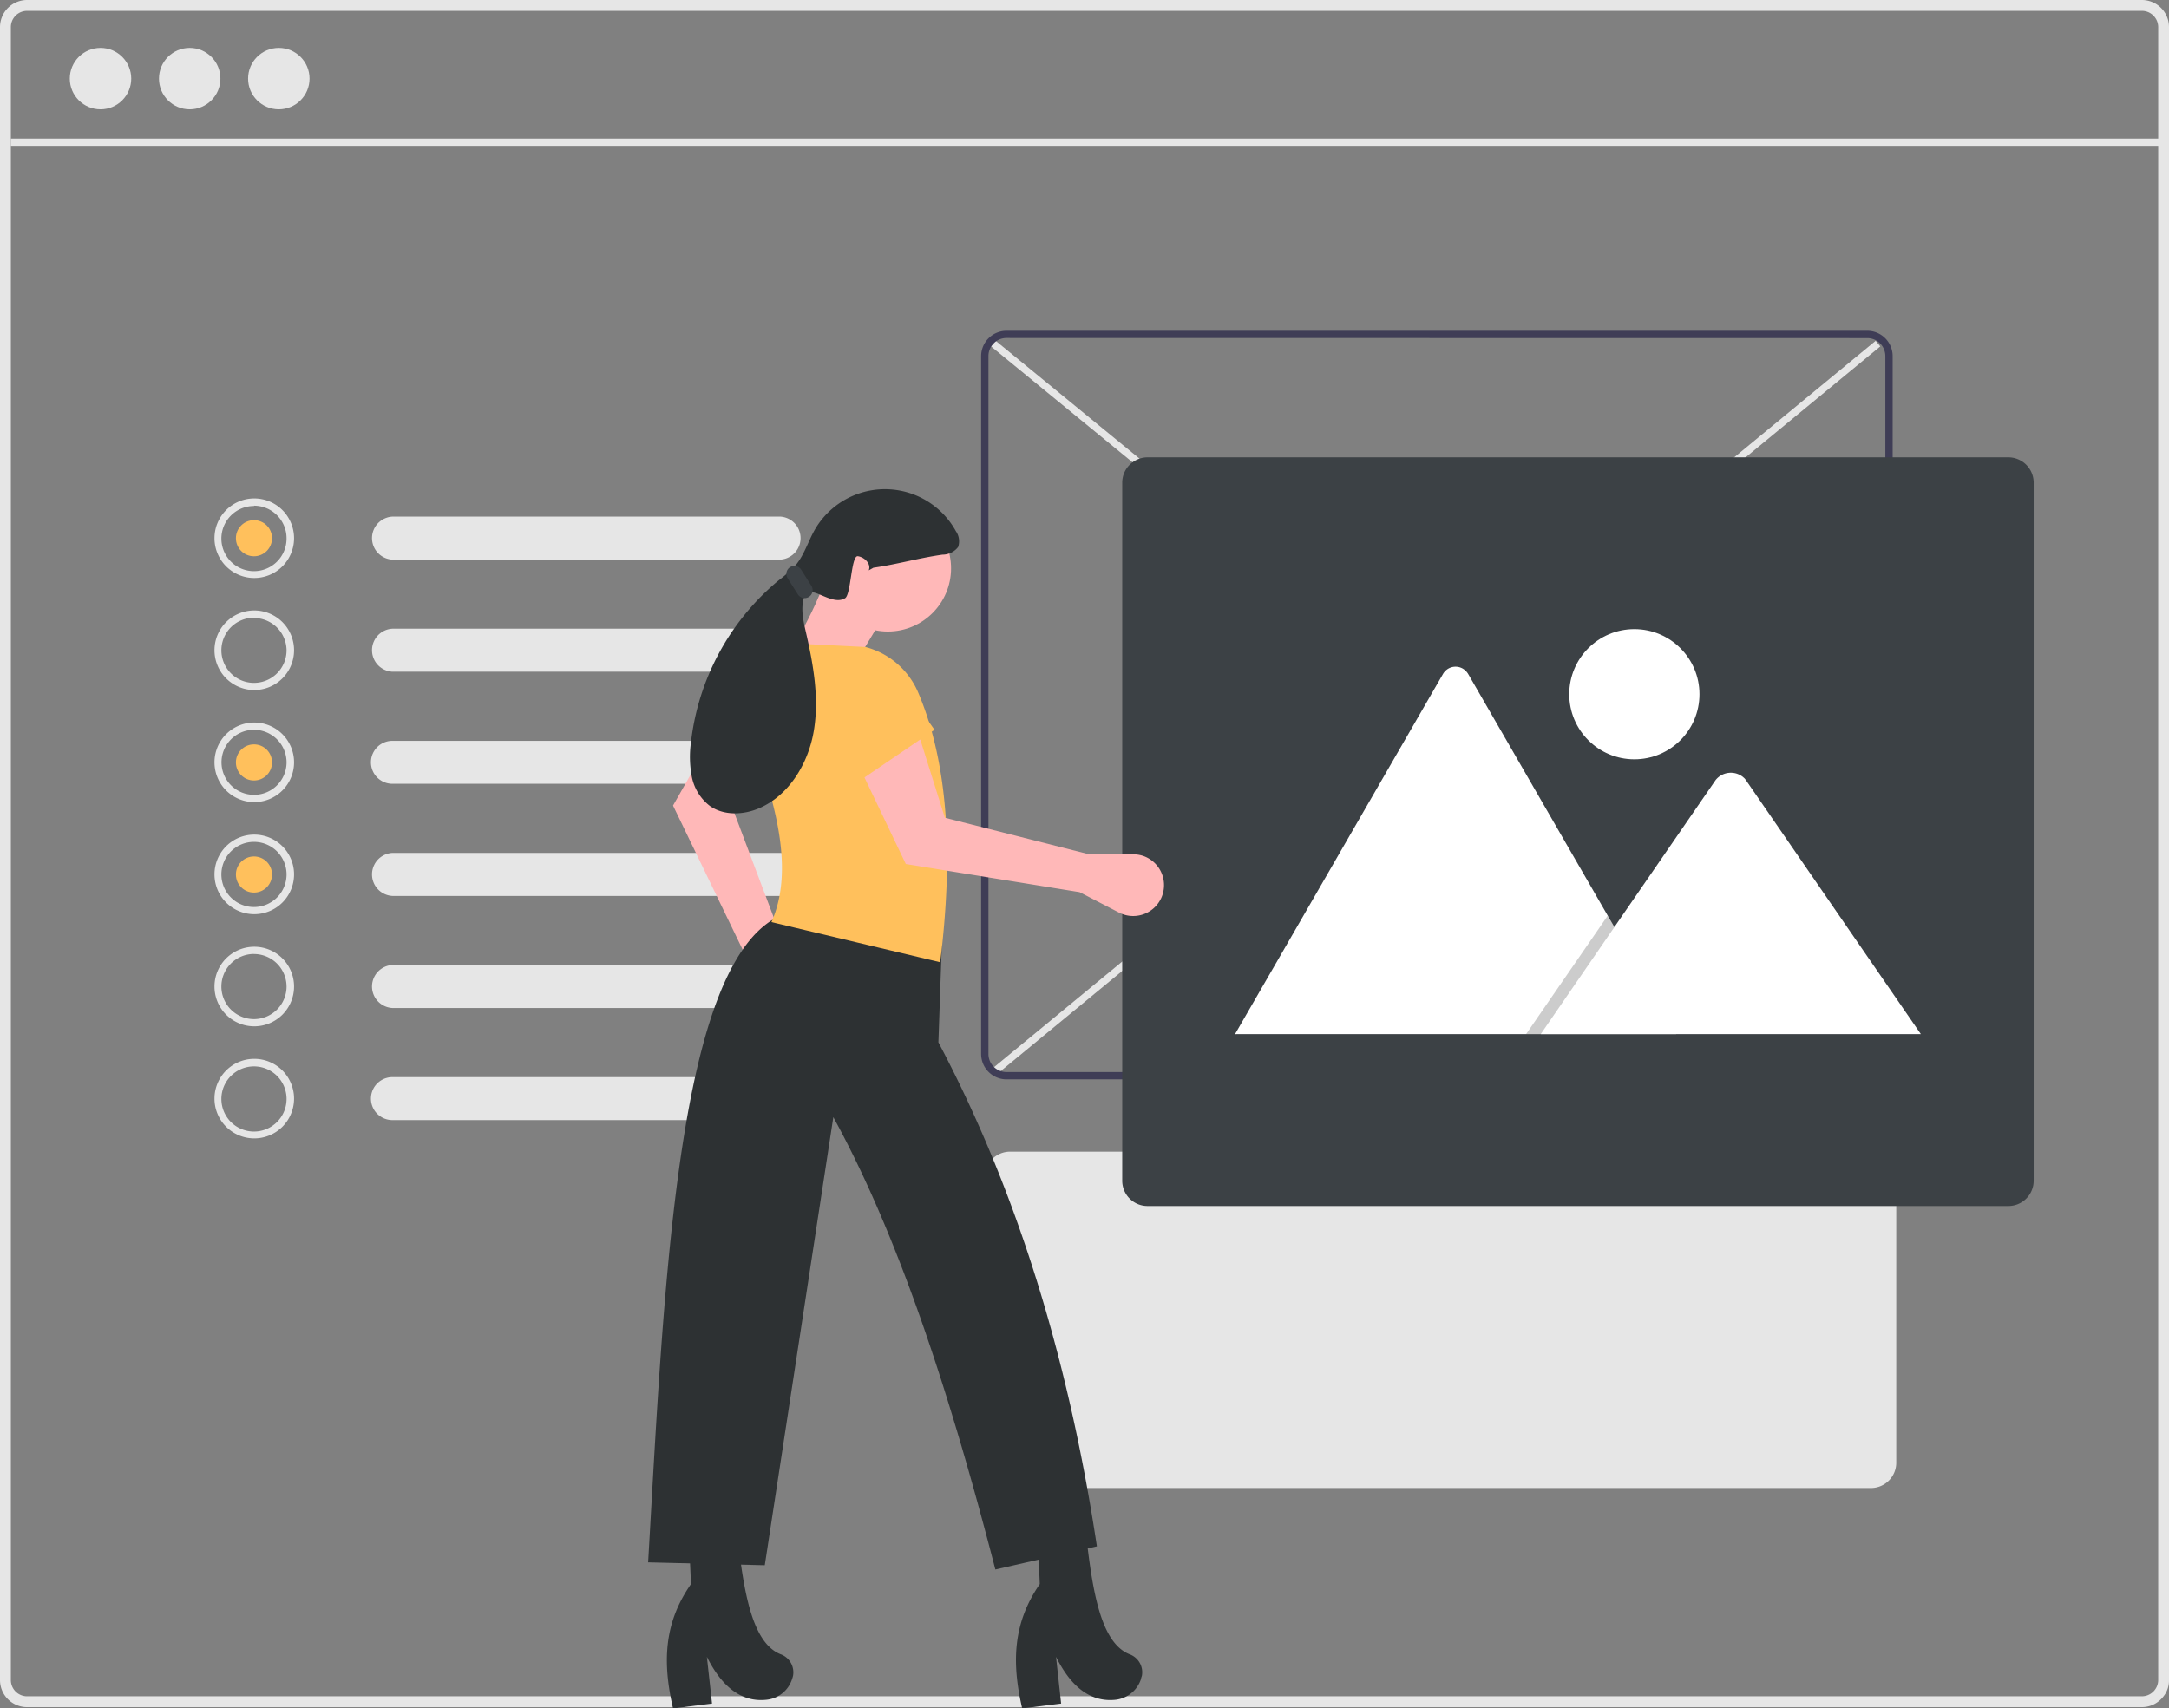 <svg id="Layer_1" data-name="Layer 1" xmlns="http://www.w3.org/2000/svg" viewBox="0 0 361.43 284.73"><rect x="0" y="0" width="361.43" height="284.73" fill="#808080" stroke="none"/><defs><style>.cls-1{fill:#e6e6e6;}.cls-2{fill:#3f3d56;}.cls-3{fill:#3c4145;}.cls-4{fill:#fff;}.cls-5{opacity:0.2;isolation:isolate;}.cls-6{fill:#ffc05c;}.cls-7{fill:#ffb8b8;}.cls-8{fill:#fac500;}.cls-9{fill:#2d3133;}</style></defs><rect class="cls-1" x="238.64" y="22.38" width="1.21" height="190.6" transform="translate(-3.41 228.14) rotate(-50.67)"/><rect class="cls-1" x="143.75" y="117.38" width="190.98" height="1.21" transform="translate(-20.42 179.08) rotate(-39.49)"/><path class="cls-1" d="M356.91,0H4.52A4.52,4.52,0,0,0,0,4.52V280a4.52,4.52,0,0,0,4.52,4.52H356.91a4.54,4.54,0,0,0,3.64-1.85,4,4,0,0,0,.57-1,4.23,4.23,0,0,0,.31-1.64V4.52A4.52,4.52,0,0,0,356.91,0Zm2.72,280a2.73,2.73,0,0,1-2.72,2.71H4.52A2.71,2.71,0,0,1,1.81,280V4.52A2.71,2.71,0,0,1,4.52,1.81H356.91a2.72,2.72,0,0,1,2.72,2.71Z"/><rect class="cls-1" x="1.81" y="23.1" width="359.63" height="1.21"/><path class="cls-1" d="M311.76,248H168.32a4.22,4.22,0,0,1-4.22-4.22V196.16a4.22,4.22,0,0,1,4.22-4.22H311.76a4.22,4.22,0,0,1,4.22,4.22v47.61A4.22,4.22,0,0,1,311.76,248Z"/><path class="cls-2" d="M311.16,179.89H167.71a4.23,4.23,0,0,1-4.22-4.22V59.35a4.23,4.23,0,0,1,4.22-4.22H311.16a4.23,4.23,0,0,1,4.22,4.22V175.67A4.23,4.23,0,0,1,311.16,179.89ZM167.71,56.33a3,3,0,0,0-3,3V175.67a3,3,0,0,0,3,3H311.16a3,3,0,0,0,3-3V59.35a3,3,0,0,0-3-3Z"/><path class="cls-3" d="M334.66,201H191.22a4.22,4.22,0,0,1-4.22-4.22V80.44a4.23,4.23,0,0,1,4.22-4.22H334.66a4.23,4.23,0,0,1,4.22,4.22V196.76A4.22,4.22,0,0,1,334.66,201Z"/><path class="cls-4" d="M279.31,172.35H206.07a.82.82,0,0,1-.27,0l34.64-60a2.41,2.41,0,0,1,3.3-.92,2.54,2.54,0,0,1,.92.92L267.9,152.6l1.12,1.93Z"/><polygon class="cls-5" points="279.31 172.35 254.3 172.35 266.58 154.53 267.46 153.24 267.9 152.6 269.01 154.53 279.31 172.35"/><path class="cls-4" d="M320.08,172.35H256.74L269,154.53l.88-1.29,16-23.23a3.24,3.24,0,0,1,4.55-.52l.26.23a3.25,3.25,0,0,1,.23.29Z"/><circle class="cls-4" cx="272.34" cy="115.7" r="10.85"/><rect class="cls-3" x="194.83" y="84.66" width="13.26" height="13.26"/><path id="f57cf1cd-83f7-4fd3-a8d1-d71a660a6415" class="cls-1" d="M65.39,86.1a3.59,3.59,0,0,0,0,7.17h64.54a3.59,3.59,0,0,0,.12-7.17H65.39Z"/><path id="aee25563-7463-4829-8b3c-d6945ce6dfe7" class="cls-1" d="M65.39,104.78a3.59,3.59,0,0,0,0,7.17h64.54a3.59,3.59,0,0,0,.12-7.17H65.39Z"/><path id="aefa15f9-40e4-4075-8c80-8ab2e97e1ce3" class="cls-1" d="M65.39,123.47a3.58,3.58,0,0,0,0,7.16h64.54a3.58,3.58,0,0,0,.12-7.16H65.39Z"/><path id="a405b459-42e8-4eb5-9988-b9086189387e" class="cls-1" d="M65.39,142.15a3.59,3.59,0,0,0,0,7.17h64.54a3.59,3.59,0,0,0,.12-7.17H65.39Z"/><path id="b32f5175-a272-4d51-9048-0542c511c928" class="cls-1" d="M65.39,160.83a3.59,3.59,0,0,0,0,7.17h64.54a3.59,3.59,0,0,0,.12-7.17H65.39Z"/><path id="b3f78383-4856-4bdc-97c4-b8cb03fde67d" class="cls-1" d="M65.39,179.52a3.58,3.58,0,0,0,0,7.16h64.54a3.58,3.58,0,0,0,.12-7.16H65.39Z"/><path class="cls-1" d="M42.32,96.33A6.63,6.63,0,1,1,49,89.7h0A6.63,6.63,0,0,1,42.32,96.33Zm0-12a5.43,5.43,0,1,0,5.43,5.42h0A5.43,5.43,0,0,0,42.32,84.28Z"/><path class="cls-1" d="M42.32,115A6.63,6.63,0,1,1,49,108.38h0A6.63,6.63,0,0,1,42.32,115Zm0-12.05a5.43,5.43,0,1,0,5.43,5.42h0A5.43,5.43,0,0,0,42.32,103Z"/><path class="cls-1" d="M42.32,133.68A6.63,6.63,0,1,1,49,127.05,6.63,6.63,0,0,1,42.32,133.68Zm0-12.05a5.42,5.42,0,1,0,5.43,5.42h0A5.43,5.43,0,0,0,42.32,121.63Z"/><path class="cls-1" d="M42.32,152.36A6.63,6.63,0,1,1,49,145.73,6.63,6.63,0,0,1,42.32,152.36Zm0-12.05a5.43,5.43,0,1,0,5.43,5.42h0A5.43,5.43,0,0,0,42.32,140.31Z"/><path class="cls-1" d="M42.32,171.05A6.63,6.63,0,1,1,49,164.42,6.63,6.63,0,0,1,42.32,171.05Zm0-12.06a5.43,5.43,0,1,0,5.43,5.43h0A5.44,5.44,0,0,0,42.32,159Z"/><path class="cls-1" d="M42.32,189.73A6.63,6.63,0,1,1,49,183.1h0A6.63,6.63,0,0,1,42.32,189.73Zm0-12a5.43,5.43,0,1,0,5.43,5.42,5.42,5.42,0,0,0-5.43-5.42Z"/><circle class="cls-6" cx="42.32" cy="89.7" r="3.01"/><circle class="cls-6" cx="42.32" cy="127.07" r="3.01"/><circle class="cls-6" cx="42.32" cy="145.75" r="3.01"/><path class="cls-7" d="M124.91,160.67l1,7.32a5.15,5.15,0,0,0,5.78,4.42,5.08,5.08,0,0,0,.84-.19h0a5.13,5.13,0,0,0,2.72-7.81L130.85,158l-8.61-22.85,8.91-11.58-10.39-4.45-8.61,15.14Z"/><path class="cls-8" d="M118.38,119.71l14.84,5.63,3.63-10.06a6,6,0,0,0-2.7-7.28h0a6,6,0,0,0-7.69,1.5Z"/><path class="cls-9" d="M108,260.39l19.44.48,11.42-74.68c10.85,19.75,19.44,46.07,27,75.39l16.92-3.86c-4.71-31.21-13.35-59.34-26.41-84l.59-16.92-27-4.16a12.23,12.23,0,0,0-2.17,1.3C112.53,165.32,110.56,216.49,108,260.39Z"/><path class="cls-9" d="M170.33,284.73l6.49-.81-.85-7.79c2.63,5.3,6,7.61,10,7.15a5.06,5.06,0,0,0,4.17-3.48h0c0-.17.1-.35.14-.53a3.19,3.19,0,0,0-2.07-3.57c-4.85-1.93-6.18-10.74-7.24-20l-8,1.48.29,6.83C168.72,270.58,168.59,277.2,170.33,284.73Z"/><path class="cls-9" d="M112.15,284.73l6.5-.81-.86-7.79c2.64,5.3,6,7.61,10,7.15A5,5,0,0,0,132,279.8h0a4.61,4.61,0,0,0,.15-.53,3.2,3.2,0,0,0-2.08-3.57c-4.85-1.93-6.17-10.74-7.23-20l-8,1.48.3,6.83C110.55,270.58,110.42,277.2,112.15,284.73Z"/><circle class="cls-7" cx="147.95" cy="94.72" r="10.53"/><path class="cls-7" d="M127.29,115l14-2.38,7.12-11.87-10.09-6.53C136.3,101,132.4,108,127.29,115Z"/><path class="cls-6" d="M128.55,153.68l28.12,6.69c2.17-17.6,1.44-33-3.71-45.05a13.16,13.16,0,0,0-8.75-7.49h0l-11.88-.59h0a13.68,13.68,0,0,0-7.53,14.54C129.31,133.65,132.41,145,128.55,153.68Z"/><path class="cls-7" d="M179.9,148.69l6.56,3.4a5.14,5.14,0,0,0,6.93-2.2,4.22,4.22,0,0,0,.33-.8h0a5.15,5.15,0,0,0-3.32-6.47,5.54,5.54,0,0,0-1.51-.24l-7.77-.09-23.67-6-4.38-13.93-9.6,6L150.94,144Z"/><path class="cls-6" d="M142.6,130.56l13.12-8.93-6.17-8.74a6,6,0,0,0-7.51-2h0a6,6,0,0,0-3.17,7.16Z"/><path class="cls-9" d="M145.54,94.62c4-.57,7.48-1.61,11.52-2.18a3.27,3.27,0,0,0,2.6-1.28,2.94,2.94,0,0,0-.38-2.64,13.49,13.49,0,0,0-23.53-.2c-1.06,1.87-1.69,4-3,5.67a20.43,20.43,0,0,1-3,2.73,41.19,41.19,0,0,0-14.61,27,17.53,17.53,0,0,0,.15,5.78,8.11,8.11,0,0,0,3,4.82c2.34,1.65,5.59,1.51,8.22.38,5-2.16,8.19-7.48,9.1-12.9s-.07-11-1.29-16.31c-.45-1.95-.93-4-.35-5.93.79-2.66,4.47,1.58,6.85.14,1-.6,1-7.15,2.12-7s2.27,1.29,1.82,2.36Z"/><path class="cls-3" d="M134.79,99.48a1.34,1.34,0,0,0,.41-1.85l-1.7-2.69a1.33,1.33,0,1,0-2.26,1.42h0l1.71,2.7a1.34,1.34,0,0,0,1.84.42Z"/><circle class="cls-1" cx="16.75" cy="13.1" r="5.12"/><circle class="cls-1" cx="31.61" cy="13.1" r="5.12"/><circle class="cls-1" cx="46.46" cy="13.1" r="5.12"/></svg>
